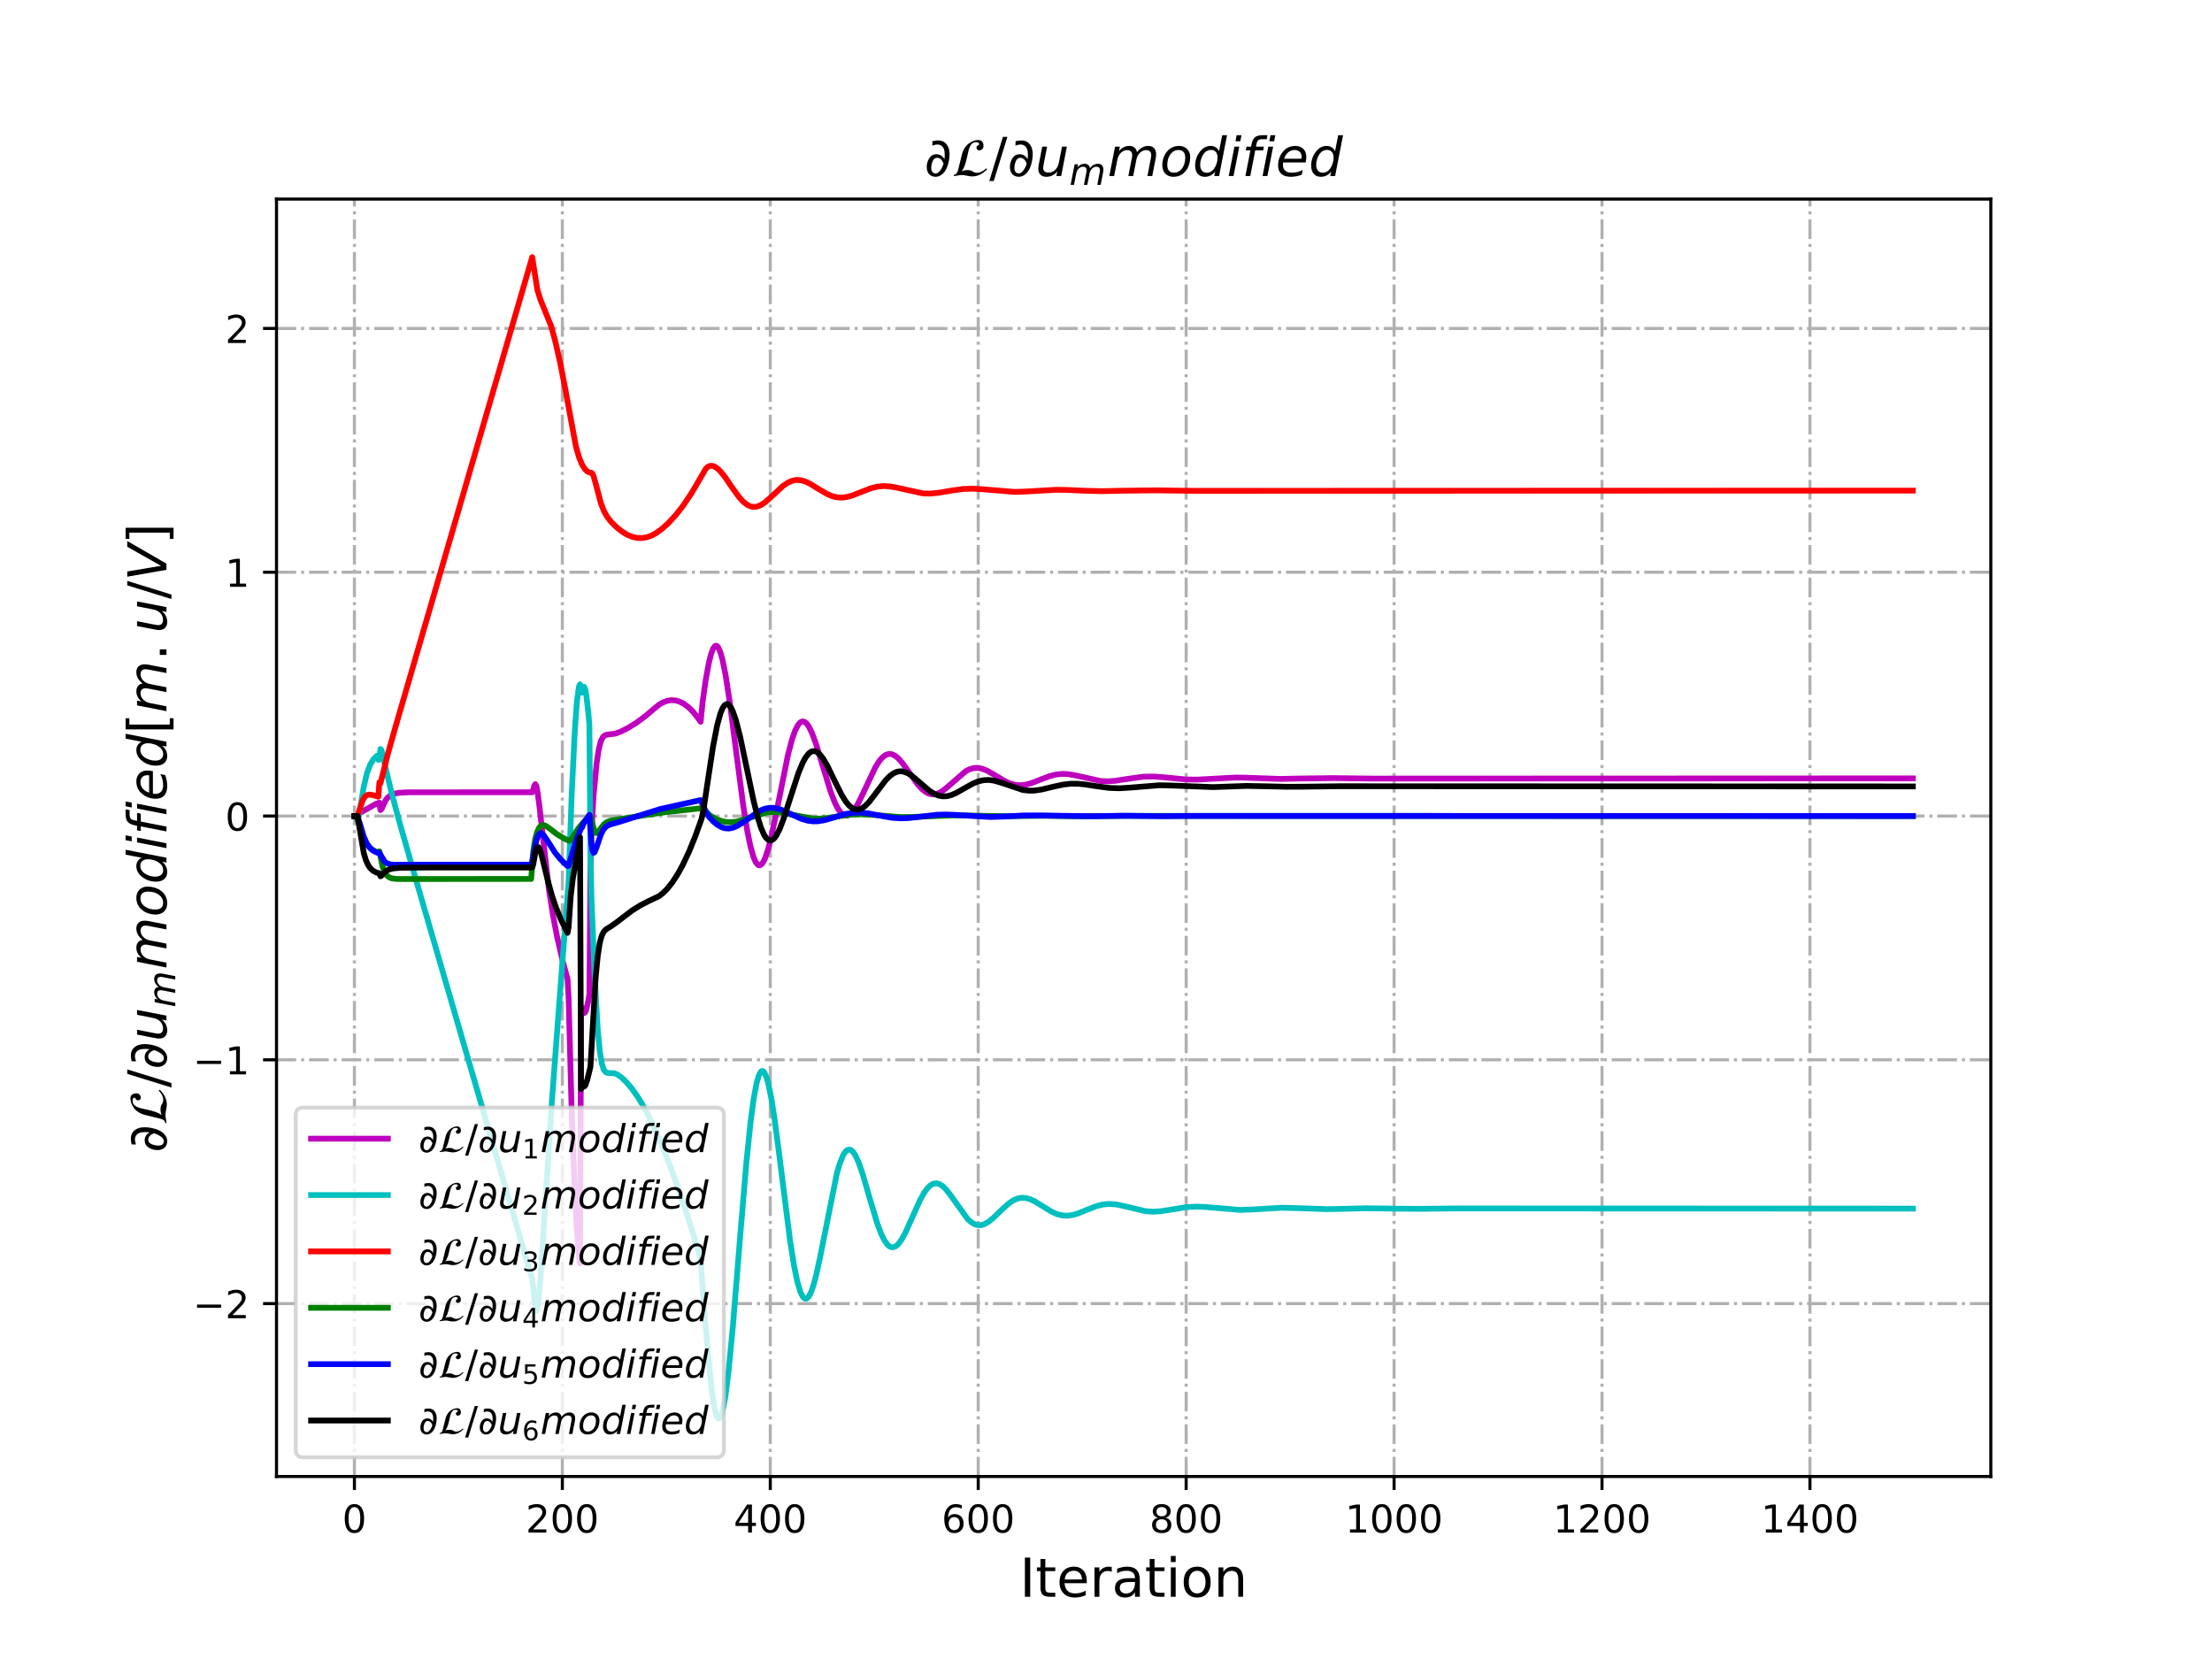 <?xml version="1.0" encoding="utf-8" standalone="no"?>
<!DOCTYPE svg PUBLIC "-//W3C//DTD SVG 1.1//EN"
  "http://www.w3.org/Graphics/SVG/1.1/DTD/svg11.dtd">
<!-- Created with matplotlib (http://matplotlib.org/) -->
<svg height="432pt" version="1.1" viewBox="0 0 576 432" width="576pt" xmlns="http://www.w3.org/2000/svg" xmlns:xlink="http://www.w3.org/1999/xlink">
 <defs>
  <style type="text/css">
*{stroke-linecap:butt;stroke-linejoin:round;}
  </style>
 </defs>
 <g id="figure_1">
  <g id="patch_1">
   <path d="M 0 432 
L 576 432 
L 576 0 
L 0 0 
z
" style="fill:#ffffff;"/>
  </g>
  <g id="axes_1">
   <g id="patch_2">
    <path d="M 72 384.48 
L 518.4 384.48 
L 518.4 51.84 
L 72 51.84 
z
" style="fill:#ffffff;"/>
   </g>
   <g id="matplotlib.axis_1">
    <g id="xtick_1">
     <g id="line2d_1">
      <path clip-path="url(#pbc50855fad)" d="M 92.291 384.48 
L 92.291 51.84 
" style="fill:none;stroke:#b0b0b0;stroke-dasharray:5.12,1.28,0.8,1.28;stroke-dashoffset:0;stroke-width:0.8;"/>
     </g>
     <g id="line2d_2">
      <defs>
       <path d="M 0 0 
L 0 3.5 
" id="m7d8eb6c7c7" style="stroke:#000000;stroke-width:0.8;"/>
      </defs>
      <g>
       <use style="stroke:#000000;stroke-width:0.8;" x="92.291" xlink:href="#m7d8eb6c7c7" y="384.48"/>
      </g>
     </g>
     <g id="text_1">
      <!-- 0 -->
      <defs>
       <path d="M 31.781 66.406 
Q 24.172 66.406 20.328 58.906 
Q 16.5 51.422 16.5 36.375 
Q 16.5 21.391 20.328 13.891 
Q 24.172 6.391 31.781 6.391 
Q 39.453 6.391 43.281 13.891 
Q 47.125 21.391 47.125 36.375 
Q 47.125 51.422 43.281 58.906 
Q 39.453 66.406 31.781 66.406 
z
M 31.781 74.219 
Q 44.047 74.219 50.516 64.516 
Q 56.984 54.828 56.984 36.375 
Q 56.984 17.969 50.516 8.266 
Q 44.047 -1.422 31.781 -1.422 
Q 19.531 -1.422 13.062 8.266 
Q 6.594 17.969 6.594 36.375 
Q 6.594 54.828 13.062 64.516 
Q 19.531 74.219 31.781 74.219 
z
" id="DejaVuSans-30"/>
      </defs>
      <g transform="translate(89.11 399.078)scale(0.1 -0.1)">
       <use xlink:href="#DejaVuSans-30"/>
      </g>
     </g>
    </g>
    <g id="xtick_2">
     <g id="line2d_3">
      <path clip-path="url(#pbc50855fad)" d="M 146.436 384.48 
L 146.436 51.84 
" style="fill:none;stroke:#b0b0b0;stroke-dasharray:5.12,1.28,0.8,1.28;stroke-dashoffset:0;stroke-width:0.8;"/>
     </g>
     <g id="line2d_4">
      <g>
       <use style="stroke:#000000;stroke-width:0.8;" x="146.436" xlink:href="#m7d8eb6c7c7" y="384.48"/>
      </g>
     </g>
     <g id="text_2">
      <!-- 200 -->
      <defs>
       <path d="M 19.188 8.297 
L 53.609 8.297 
L 53.609 0 
L 7.328 0 
L 7.328 8.297 
Q 12.938 14.109 22.625 23.891 
Q 32.328 33.688 34.812 36.531 
Q 39.547 41.844 41.422 45.531 
Q 43.312 49.219 43.312 52.781 
Q 43.312 58.594 39.234 62.25 
Q 35.156 65.922 28.609 65.922 
Q 23.969 65.922 18.812 64.312 
Q 13.672 62.703 7.812 59.422 
L 7.812 69.391 
Q 13.766 71.781 18.938 73 
Q 24.125 74.219 28.422 74.219 
Q 39.75 74.219 46.484 68.547 
Q 53.219 62.891 53.219 53.422 
Q 53.219 48.922 51.531 44.891 
Q 49.859 40.875 45.406 35.406 
Q 44.188 33.984 37.641 27.219 
Q 31.109 20.453 19.188 8.297 
z
" id="DejaVuSans-32"/>
      </defs>
      <g transform="translate(136.892 399.078)scale(0.1 -0.1)">
       <use xlink:href="#DejaVuSans-32"/>
       <use x="63.623" xlink:href="#DejaVuSans-30"/>
       <use x="127.246" xlink:href="#DejaVuSans-30"/>
      </g>
     </g>
    </g>
    <g id="xtick_3">
     <g id="line2d_5">
      <path clip-path="url(#pbc50855fad)" d="M 200.581 384.48 
L 200.581 51.84 
" style="fill:none;stroke:#b0b0b0;stroke-dasharray:5.12,1.28,0.8,1.28;stroke-dashoffset:0;stroke-width:0.8;"/>
     </g>
     <g id="line2d_6">
      <g>
       <use style="stroke:#000000;stroke-width:0.8;" x="200.581" xlink:href="#m7d8eb6c7c7" y="384.48"/>
      </g>
     </g>
     <g id="text_3">
      <!-- 400 -->
      <defs>
       <path d="M 37.797 64.312 
L 12.891 25.391 
L 37.797 25.391 
z
M 35.203 72.906 
L 47.609 72.906 
L 47.609 25.391 
L 58.016 25.391 
L 58.016 17.188 
L 47.609 17.188 
L 47.609 0 
L 37.797 0 
L 37.797 17.188 
L 4.891 17.188 
L 4.891 26.703 
z
" id="DejaVuSans-34"/>
      </defs>
      <g transform="translate(191.038 399.078)scale(0.1 -0.1)">
       <use xlink:href="#DejaVuSans-34"/>
       <use x="63.623" xlink:href="#DejaVuSans-30"/>
       <use x="127.246" xlink:href="#DejaVuSans-30"/>
      </g>
     </g>
    </g>
    <g id="xtick_4">
     <g id="line2d_7">
      <path clip-path="url(#pbc50855fad)" d="M 254.726 384.48 
L 254.726 51.84 
" style="fill:none;stroke:#b0b0b0;stroke-dasharray:5.12,1.28,0.8,1.28;stroke-dashoffset:0;stroke-width:0.8;"/>
     </g>
     <g id="line2d_8">
      <g>
       <use style="stroke:#000000;stroke-width:0.8;" x="254.726" xlink:href="#m7d8eb6c7c7" y="384.48"/>
      </g>
     </g>
     <g id="text_4">
      <!-- 600 -->
      <defs>
       <path d="M 33.016 40.375 
Q 26.375 40.375 22.484 35.828 
Q 18.609 31.297 18.609 23.391 
Q 18.609 15.531 22.484 10.953 
Q 26.375 6.391 33.016 6.391 
Q 39.656 6.391 43.531 10.953 
Q 47.406 15.531 47.406 23.391 
Q 47.406 31.297 43.531 35.828 
Q 39.656 40.375 33.016 40.375 
z
M 52.594 71.297 
L 52.594 62.312 
Q 48.875 64.062 45.094 64.984 
Q 41.312 65.922 37.594 65.922 
Q 27.828 65.922 22.672 59.328 
Q 17.531 52.734 16.797 39.406 
Q 19.672 43.656 24.016 45.922 
Q 28.375 48.188 33.594 48.188 
Q 44.578 48.188 50.953 41.516 
Q 57.328 34.859 57.328 23.391 
Q 57.328 12.156 50.688 5.359 
Q 44.047 -1.422 33.016 -1.422 
Q 20.359 -1.422 13.672 8.266 
Q 6.984 17.969 6.984 36.375 
Q 6.984 53.656 15.188 63.938 
Q 23.391 74.219 37.203 74.219 
Q 40.922 74.219 44.703 73.484 
Q 48.484 72.75 52.594 71.297 
z
" id="DejaVuSans-36"/>
      </defs>
      <g transform="translate(245.183 399.078)scale(0.1 -0.1)">
       <use xlink:href="#DejaVuSans-36"/>
       <use x="63.623" xlink:href="#DejaVuSans-30"/>
       <use x="127.246" xlink:href="#DejaVuSans-30"/>
      </g>
     </g>
    </g>
    <g id="xtick_5">
     <g id="line2d_9">
      <path clip-path="url(#pbc50855fad)" d="M 308.872 384.48 
L 308.872 51.84 
" style="fill:none;stroke:#b0b0b0;stroke-dasharray:5.12,1.28,0.8,1.28;stroke-dashoffset:0;stroke-width:0.8;"/>
     </g>
     <g id="line2d_10">
      <g>
       <use style="stroke:#000000;stroke-width:0.8;" x="308.872" xlink:href="#m7d8eb6c7c7" y="384.48"/>
      </g>
     </g>
     <g id="text_5">
      <!-- 800 -->
      <defs>
       <path d="M 31.781 34.625 
Q 24.75 34.625 20.719 30.859 
Q 16.703 27.094 16.703 20.516 
Q 16.703 13.922 20.719 10.156 
Q 24.75 6.391 31.781 6.391 
Q 38.812 6.391 42.859 10.172 
Q 46.922 13.969 46.922 20.516 
Q 46.922 27.094 42.891 30.859 
Q 38.875 34.625 31.781 34.625 
z
M 21.922 38.812 
Q 15.578 40.375 12.031 44.719 
Q 8.5 49.078 8.5 55.328 
Q 8.5 64.062 14.719 69.141 
Q 20.953 74.219 31.781 74.219 
Q 42.672 74.219 48.875 69.141 
Q 55.078 64.062 55.078 55.328 
Q 55.078 49.078 51.531 44.719 
Q 48 40.375 41.703 38.812 
Q 48.828 37.156 52.797 32.312 
Q 56.781 27.484 56.781 20.516 
Q 56.781 9.906 50.312 4.234 
Q 43.844 -1.422 31.781 -1.422 
Q 19.734 -1.422 13.25 4.234 
Q 6.781 9.906 6.781 20.516 
Q 6.781 27.484 10.781 32.312 
Q 14.797 37.156 21.922 38.812 
z
M 18.312 54.391 
Q 18.312 48.734 21.844 45.562 
Q 25.391 42.391 31.781 42.391 
Q 38.141 42.391 41.719 45.562 
Q 45.312 48.734 45.312 54.391 
Q 45.312 60.062 41.719 63.234 
Q 38.141 66.406 31.781 66.406 
Q 25.391 66.406 21.844 63.234 
Q 18.312 60.062 18.312 54.391 
z
" id="DejaVuSans-38"/>
      </defs>
      <g transform="translate(299.328 399.078)scale(0.1 -0.1)">
       <use xlink:href="#DejaVuSans-38"/>
       <use x="63.623" xlink:href="#DejaVuSans-30"/>
       <use x="127.246" xlink:href="#DejaVuSans-30"/>
      </g>
     </g>
    </g>
    <g id="xtick_6">
     <g id="line2d_11">
      <path clip-path="url(#pbc50855fad)" d="M 363.017 384.48 
L 363.017 51.84 
" style="fill:none;stroke:#b0b0b0;stroke-dasharray:5.12,1.28,0.8,1.28;stroke-dashoffset:0;stroke-width:0.8;"/>
     </g>
     <g id="line2d_12">
      <g>
       <use style="stroke:#000000;stroke-width:0.8;" x="363.017" xlink:href="#m7d8eb6c7c7" y="384.48"/>
      </g>
     </g>
     <g id="text_6">
      <!-- 1000 -->
      <defs>
       <path d="M 12.406 8.297 
L 28.516 8.297 
L 28.516 63.922 
L 10.984 60.406 
L 10.984 69.391 
L 28.422 72.906 
L 38.281 72.906 
L 38.281 8.297 
L 54.391 8.297 
L 54.391 0 
L 12.406 0 
z
" id="DejaVuSans-31"/>
      </defs>
      <g transform="translate(350.292 399.078)scale(0.1 -0.1)">
       <use xlink:href="#DejaVuSans-31"/>
       <use x="63.623" xlink:href="#DejaVuSans-30"/>
       <use x="127.246" xlink:href="#DejaVuSans-30"/>
       <use x="190.869" xlink:href="#DejaVuSans-30"/>
      </g>
     </g>
    </g>
    <g id="xtick_7">
     <g id="line2d_13">
      <path clip-path="url(#pbc50855fad)" d="M 417.162 384.48 
L 417.162 51.84 
" style="fill:none;stroke:#b0b0b0;stroke-dasharray:5.12,1.28,0.8,1.28;stroke-dashoffset:0;stroke-width:0.8;"/>
     </g>
     <g id="line2d_14">
      <g>
       <use style="stroke:#000000;stroke-width:0.8;" x="417.162" xlink:href="#m7d8eb6c7c7" y="384.48"/>
      </g>
     </g>
     <g id="text_7">
      <!-- 1200 -->
      <g transform="translate(404.437 399.078)scale(0.1 -0.1)">
       <use xlink:href="#DejaVuSans-31"/>
       <use x="63.623" xlink:href="#DejaVuSans-32"/>
       <use x="127.246" xlink:href="#DejaVuSans-30"/>
       <use x="190.869" xlink:href="#DejaVuSans-30"/>
      </g>
     </g>
    </g>
    <g id="xtick_8">
     <g id="line2d_15">
      <path clip-path="url(#pbc50855fad)" d="M 471.307 384.48 
L 471.307 51.84 
" style="fill:none;stroke:#b0b0b0;stroke-dasharray:5.12,1.28,0.8,1.28;stroke-dashoffset:0;stroke-width:0.8;"/>
     </g>
     <g id="line2d_16">
      <g>
       <use style="stroke:#000000;stroke-width:0.8;" x="471.307" xlink:href="#m7d8eb6c7c7" y="384.48"/>
      </g>
     </g>
     <g id="text_8">
      <!-- 1400 -->
      <g transform="translate(458.582 399.078)scale(0.1 -0.1)">
       <use xlink:href="#DejaVuSans-31"/>
       <use x="63.623" xlink:href="#DejaVuSans-34"/>
       <use x="127.246" xlink:href="#DejaVuSans-30"/>
       <use x="190.869" xlink:href="#DejaVuSans-30"/>
      </g>
     </g>
    </g>
    <g id="text_9">
     <!-- Iteration -->
     <defs>
      <path d="M 9.812 72.906 
L 19.672 72.906 
L 19.672 0 
L 9.812 0 
z
" id="DejaVuSans-49"/>
      <path d="M 18.312 70.219 
L 18.312 54.688 
L 36.812 54.688 
L 36.812 47.703 
L 18.312 47.703 
L 18.312 18.016 
Q 18.312 11.328 20.141 9.422 
Q 21.969 7.516 27.594 7.516 
L 36.812 7.516 
L 36.812 0 
L 27.594 0 
Q 17.188 0 13.234 3.875 
Q 9.281 7.766 9.281 18.016 
L 9.281 47.703 
L 2.688 47.703 
L 2.688 54.688 
L 9.281 54.688 
L 9.281 70.219 
z
" id="DejaVuSans-74"/>
      <path d="M 56.203 29.594 
L 56.203 25.203 
L 14.891 25.203 
Q 15.484 15.922 20.484 11.062 
Q 25.484 6.203 34.422 6.203 
Q 39.594 6.203 44.453 7.469 
Q 49.312 8.734 54.109 11.281 
L 54.109 2.781 
Q 49.266 0.734 44.188 -0.344 
Q 39.109 -1.422 33.891 -1.422 
Q 20.797 -1.422 13.156 6.188 
Q 5.516 13.812 5.516 26.812 
Q 5.516 40.234 12.766 48.109 
Q 20.016 56 32.328 56 
Q 43.359 56 49.781 48.891 
Q 56.203 41.797 56.203 29.594 
z
M 47.219 32.234 
Q 47.125 39.594 43.094 43.984 
Q 39.062 48.391 32.422 48.391 
Q 24.906 48.391 20.391 44.141 
Q 15.875 39.891 15.188 32.172 
z
" id="DejaVuSans-65"/>
      <path d="M 41.109 46.297 
Q 39.594 47.172 37.812 47.578 
Q 36.031 48 33.891 48 
Q 26.266 48 22.188 43.047 
Q 18.109 38.094 18.109 28.812 
L 18.109 0 
L 9.078 0 
L 9.078 54.688 
L 18.109 54.688 
L 18.109 46.188 
Q 20.953 51.172 25.484 53.578 
Q 30.031 56 36.531 56 
Q 37.453 56 38.578 55.875 
Q 39.703 55.766 41.062 55.516 
z
" id="DejaVuSans-72"/>
      <path d="M 34.281 27.484 
Q 23.391 27.484 19.188 25 
Q 14.984 22.516 14.984 16.5 
Q 14.984 11.719 18.141 8.906 
Q 21.297 6.109 26.703 6.109 
Q 34.188 6.109 38.703 11.406 
Q 43.219 16.703 43.219 25.484 
L 43.219 27.484 
z
M 52.203 31.203 
L 52.203 0 
L 43.219 0 
L 43.219 8.297 
Q 40.141 3.328 35.547 0.953 
Q 30.953 -1.422 24.312 -1.422 
Q 15.922 -1.422 10.953 3.297 
Q 6 8.016 6 15.922 
Q 6 25.141 12.172 29.828 
Q 18.359 34.516 30.609 34.516 
L 43.219 34.516 
L 43.219 35.406 
Q 43.219 41.609 39.141 45 
Q 35.062 48.391 27.688 48.391 
Q 23 48.391 18.547 47.266 
Q 14.109 46.141 10.016 43.891 
L 10.016 52.203 
Q 14.938 54.109 19.578 55.047 
Q 24.219 56 28.609 56 
Q 40.484 56 46.344 49.844 
Q 52.203 43.703 52.203 31.203 
z
" id="DejaVuSans-61"/>
      <path d="M 9.422 54.688 
L 18.406 54.688 
L 18.406 0 
L 9.422 0 
z
M 9.422 75.984 
L 18.406 75.984 
L 18.406 64.594 
L 9.422 64.594 
z
" id="DejaVuSans-69"/>
      <path d="M 30.609 48.391 
Q 23.391 48.391 19.188 42.75 
Q 14.984 37.109 14.984 27.297 
Q 14.984 17.484 19.156 11.844 
Q 23.344 6.203 30.609 6.203 
Q 37.797 6.203 41.984 11.859 
Q 46.188 17.531 46.188 27.297 
Q 46.188 37.016 41.984 42.703 
Q 37.797 48.391 30.609 48.391 
z
M 30.609 56 
Q 42.328 56 49.016 48.375 
Q 55.719 40.766 55.719 27.297 
Q 55.719 13.875 49.016 6.219 
Q 42.328 -1.422 30.609 -1.422 
Q 18.844 -1.422 12.172 6.219 
Q 5.516 13.875 5.516 27.297 
Q 5.516 40.766 12.172 48.375 
Q 18.844 56 30.609 56 
z
" id="DejaVuSans-6f"/>
      <path d="M 54.891 33.016 
L 54.891 0 
L 45.906 0 
L 45.906 32.719 
Q 45.906 40.484 42.875 44.328 
Q 39.844 48.188 33.797 48.188 
Q 26.516 48.188 22.312 43.547 
Q 18.109 38.922 18.109 30.906 
L 18.109 0 
L 9.078 0 
L 9.078 54.688 
L 18.109 54.688 
L 18.109 46.188 
Q 21.344 51.125 25.703 53.562 
Q 30.078 56 35.797 56 
Q 45.219 56 50.047 50.172 
Q 54.891 44.344 54.891 33.016 
z
" id="DejaVuSans-6e"/>
     </defs>
     <g transform="translate(265.508 415.796)scale(0.14 -0.14)">
      <use xlink:href="#DejaVuSans-49"/>
      <use x="29.492" xlink:href="#DejaVuSans-74"/>
      <use x="68.701" xlink:href="#DejaVuSans-65"/>
      <use x="130.225" xlink:href="#DejaVuSans-72"/>
      <use x="171.338" xlink:href="#DejaVuSans-61"/>
      <use x="232.617" xlink:href="#DejaVuSans-74"/>
      <use x="271.826" xlink:href="#DejaVuSans-69"/>
      <use x="299.609" xlink:href="#DejaVuSans-6f"/>
      <use x="360.791" xlink:href="#DejaVuSans-6e"/>
     </g>
    </g>
   </g>
   <g id="matplotlib.axis_2">
    <g id="ytick_1">
     <g id="line2d_17">
      <path clip-path="url(#pbc50855fad)" d="M 72 339.458 
L 518.4 339.458 
" style="fill:none;stroke:#b0b0b0;stroke-dasharray:5.12,1.28,0.8,1.28;stroke-dashoffset:0;stroke-width:0.8;"/>
     </g>
     <g id="line2d_18">
      <defs>
       <path d="M 0 0 
L -3.5 0 
" id="m169638c5c7" style="stroke:#000000;stroke-width:0.8;"/>
      </defs>
      <g>
       <use style="stroke:#000000;stroke-width:0.8;" x="72" xlink:href="#m169638c5c7" y="339.458"/>
      </g>
     </g>
     <g id="text_10">
      <!-- −2 -->
      <defs>
       <path d="M 10.594 35.5 
L 73.188 35.5 
L 73.188 27.203 
L 10.594 27.203 
z
" id="DejaVuSans-2212"/>
      </defs>
      <g transform="translate(50.258 343.258)scale(0.1 -0.1)">
       <use xlink:href="#DejaVuSans-2212"/>
       <use x="83.789" xlink:href="#DejaVuSans-32"/>
      </g>
     </g>
    </g>
    <g id="ytick_2">
     <g id="line2d_19">
      <path clip-path="url(#pbc50855fad)" d="M 72 275.973 
L 518.4 275.973 
" style="fill:none;stroke:#b0b0b0;stroke-dasharray:5.12,1.28,0.8,1.28;stroke-dashoffset:0;stroke-width:0.8;"/>
     </g>
     <g id="line2d_20">
      <g>
       <use style="stroke:#000000;stroke-width:0.8;" x="72" xlink:href="#m169638c5c7" y="275.973"/>
      </g>
     </g>
     <g id="text_11">
      <!-- −1 -->
      <g transform="translate(50.258 279.772)scale(0.1 -0.1)">
       <use xlink:href="#DejaVuSans-2212"/>
       <use x="83.789" xlink:href="#DejaVuSans-31"/>
      </g>
     </g>
    </g>
    <g id="ytick_3">
     <g id="line2d_21">
      <path clip-path="url(#pbc50855fad)" d="M 72 212.488 
L 518.4 212.488 
" style="fill:none;stroke:#b0b0b0;stroke-dasharray:5.12,1.28,0.8,1.28;stroke-dashoffset:0;stroke-width:0.8;"/>
     </g>
     <g id="line2d_22">
      <g>
       <use style="stroke:#000000;stroke-width:0.8;" x="72" xlink:href="#m169638c5c7" y="212.488"/>
      </g>
     </g>
     <g id="text_12">
      <!-- 0 -->
      <g transform="translate(58.638 216.287)scale(0.1 -0.1)">
       <use xlink:href="#DejaVuSans-30"/>
      </g>
     </g>
    </g>
    <g id="ytick_4">
     <g id="line2d_23">
      <path clip-path="url(#pbc50855fad)" d="M 72 149.002 
L 518.4 149.002 
" style="fill:none;stroke:#b0b0b0;stroke-dasharray:5.12,1.28,0.8,1.28;stroke-dashoffset:0;stroke-width:0.8;"/>
     </g>
     <g id="line2d_24">
      <g>
       <use style="stroke:#000000;stroke-width:0.8;" x="72" xlink:href="#m169638c5c7" y="149.002"/>
      </g>
     </g>
     <g id="text_13">
      <!-- 1 -->
      <g transform="translate(58.638 152.801)scale(0.1 -0.1)">
       <use xlink:href="#DejaVuSans-31"/>
      </g>
     </g>
    </g>
    <g id="ytick_5">
     <g id="line2d_25">
      <path clip-path="url(#pbc50855fad)" d="M 72 85.517 
L 518.4 85.517 
" style="fill:none;stroke:#b0b0b0;stroke-dasharray:5.12,1.28,0.8,1.28;stroke-dashoffset:0;stroke-width:0.8;"/>
     </g>
     <g id="line2d_26">
      <g>
       <use style="stroke:#000000;stroke-width:0.8;" x="72" xlink:href="#m169638c5c7" y="85.517"/>
      </g>
     </g>
     <g id="text_14">
      <!-- 2 -->
      <g transform="translate(58.638 89.316)scale(0.1 -0.1)">
       <use xlink:href="#DejaVuSans-32"/>
      </g>
     </g>
    </g>
    <g id="text_15">
     <!-- $\partial \mathcal{L}/ \partial u_{m} modified[m.u/V]$ -->
     <defs>
      <path d="M 21.344 -1.422 
Q 14.453 -1.422 9.969 2.734 
Q 4.641 7.672 4.641 16.609 
Q 4.641 25.875 9.328 33.109 
Q 14.156 40.531 22.859 40.531 
Q 28.562 40.531 33.062 36.969 
Q 35.688 34.859 37.5 31.344 
Q 38.141 35.297 38.141 39.797 
Q 38.141 46.391 36.578 50.203 
Q 33.109 58.641 23.922 58.641 
Q 20.453 58.641 15.094 56.5 
L 15.094 64.703 
Q 20.75 66.219 25.828 66.219 
Q 38.922 66.219 44.484 54.203 
Q 47.078 48.531 47.078 40.094 
Q 47.078 34.578 45.844 28.172 
Q 42.781 12.156 34.812 4.547 
Q 28.562 -1.422 21.344 -1.422 
z
M 12.984 15.141 
Q 12.984 10.25 15.141 7.625 
Q 17.438 4.828 20.953 4.828 
Q 24.078 4.828 26.562 7.031 
Q 30.078 10.062 32.672 14.984 
Q 34.812 19.047 35.891 23.391 
Q 31.547 33.891 24.031 33.891 
Q 17.578 33.891 14.75 25.391 
Q 12.984 20.125 12.984 15.141 
z
" id="DejaVuSans-2202"/>
      <path d="M 63.594 14.297 
L 65.297 12.5 
Q 52.297 -0.703 37.703 -0.703 
Q 33.703 -0.703 28.906 0.406 
Q 21.797 1.906 17.906 1.906 
Q 15.703 1.906 10.5 0.953 
Q 5.297 0 3 0 
L 3.594 2.406 
Q 9.094 2.406 11.406 11.703 
L 18.406 40.094 
Q 20.094 47 23.688 52.391 
Q 27.297 57.797 31.641 60.844 
Q 36 63.906 40.391 65.453 
Q 44.797 67 48.797 67 
Q 53.797 67 56.141 63.797 
Q 58.5 60.594 58.5 56 
Q 58.5 52.297 56.141 50 
Q 53.797 47.703 50.406 47.703 
Q 48.203 47.703 46.797 49.203 
Q 45.406 50.703 45.406 52.797 
Q 45.406 54.406 46.203 55.5 
Q 47 56.594 47.891 56.938 
Q 48.797 57.297 49.594 57.891 
Q 50.406 58.5 50.406 59.203 
Q 50.406 63 44.594 63 
Q 39.406 63 36.094 59.141 
Q 32.797 55.297 31.094 48.938 
Q 29.406 42.594 28.047 35.688 
Q 26.703 28.797 24.203 21.297 
Q 21.703 13.797 18.094 9.203 
L 18.094 8.797 
Q 21.297 11 29.5 11 
Q 34.797 11 38.438 8.5 
Q 42.094 6 46.297 6 
Q 54.797 6 63.594 14.297 
z
" id="STIXNonUnicode-Italic-e238"/>
      <path d="M 25.391 72.906 
L 33.688 72.906 
L 8.297 -9.281 
L 0 -9.281 
z
" id="DejaVuSans-2f"/>
      <path d="M 6.688 21.688 
L 13.094 54.688 
L 22.125 54.688 
L 15.719 22.016 
Q 15.234 19.625 15.016 17.922 
Q 14.797 16.219 14.797 15.094 
Q 14.797 10.938 17.328 8.656 
Q 19.875 6.391 24.516 6.391 
Q 31.734 6.391 37 11.266 
Q 42.281 16.156 43.891 24.422 
L 49.906 54.688 
L 58.891 54.688 
L 48.297 0 
L 39.312 0 
L 41.109 8.594 
Q 37.312 3.812 32.062 1.188 
Q 26.812 -1.422 20.906 -1.422 
Q 13.719 -1.422 9.719 2.516 
Q 5.719 6.453 5.719 13.484 
Q 5.719 14.938 5.953 17.141 
Q 6.203 19.344 6.688 21.688 
z
" id="DejaVuSans-Oblique-75"/>
      <path d="M 89.797 33.016 
L 83.406 0 
L 74.422 0 
L 80.719 32.719 
Q 81.109 34.812 81.297 36.328 
Q 81.5 37.844 81.5 38.922 
Q 81.5 43.312 79.047 45.75 
Q 76.609 48.188 72.219 48.188 
Q 65.672 48.188 60.547 43.281 
Q 55.422 38.375 53.906 30.516 
L 47.906 0 
L 38.922 0 
L 45.312 32.719 
Q 45.703 34.516 45.891 36.047 
Q 46.094 37.594 46.094 38.812 
Q 46.094 43.266 43.656 45.719 
Q 41.219 48.188 36.922 48.188 
Q 30.281 48.188 25.141 43.281 
Q 20.016 38.375 18.5 30.516 
L 12.5 0 
L 3.516 0 
L 14.203 54.688 
L 23.188 54.688 
L 21.484 46.188 
Q 25.141 50.984 30.047 53.484 
Q 34.969 56 40.578 56 
Q 46.531 56 50.359 52.875 
Q 54.203 49.75 54.984 44.188 
Q 59.078 49.953 64.469 52.969 
Q 69.875 56 75.875 56 
Q 82.906 56 86.734 51.953 
Q 90.578 47.906 90.578 40.484 
Q 90.578 38.875 90.375 36.938 
Q 90.188 35.016 89.797 33.016 
z
" id="DejaVuSans-Oblique-6d"/>
      <path d="M 25.391 -1.422 
Q 15.766 -1.422 10.172 4.516 
Q 4.594 10.453 4.594 20.703 
Q 4.594 26.656 6.516 32.828 
Q 8.453 39.016 11.531 43.219 
Q 16.359 49.75 22.312 52.875 
Q 28.266 56 35.797 56 
Q 45.125 56 50.859 50.188 
Q 56.594 44.391 56.594 35.016 
Q 56.594 28.516 54.688 22.062 
Q 52.781 15.625 49.703 11.375 
Q 44.922 4.828 38.969 1.703 
Q 33.016 -1.422 25.391 -1.422 
z
M 13.922 21 
Q 13.922 13.578 17.016 9.891 
Q 20.125 6.203 26.422 6.203 
Q 35.453 6.203 41.375 14.078 
Q 47.312 21.969 47.312 34.078 
Q 47.312 41.156 44.141 44.766 
Q 40.969 48.391 34.812 48.391 
Q 29.734 48.391 25.781 46.016 
Q 21.828 43.656 18.703 38.812 
Q 16.406 35.203 15.156 30.562 
Q 13.922 25.922 13.922 21 
z
" id="DejaVuSans-Oblique-6f"/>
      <path d="M 41.797 8.203 
Q 38.188 3.469 33.25 1.016 
Q 28.328 -1.422 22.312 -1.422 
Q 14.109 -1.422 9.344 4.172 
Q 4.594 9.766 4.594 19.484 
Q 4.594 27.594 7.469 34.938 
Q 10.359 42.281 15.828 48.094 
Q 19.438 51.953 23.969 53.969 
Q 28.516 56 33.5 56 
Q 38.766 56 42.797 53.453 
Q 46.828 50.922 49.031 46.188 
L 54.891 75.984 
L 63.922 75.984 
L 49.125 0 
L 40.094 0 
z
M 13.922 21.094 
Q 13.922 14.016 17.109 10.062 
Q 20.312 6.109 25.984 6.109 
Q 30.172 6.109 33.766 8.125 
Q 37.359 10.156 40.094 14.109 
Q 42.969 18.219 44.625 23.578 
Q 46.297 28.953 46.297 34.188 
Q 46.297 40.969 43.094 44.766 
Q 39.891 48.578 34.281 48.578 
Q 30.031 48.578 26.359 46.578 
Q 22.703 44.578 20.125 40.828 
Q 17.281 36.766 15.594 31.391 
Q 13.922 26.031 13.922 21.094 
z
" id="DejaVuSans-Oblique-64"/>
      <path d="M 18.312 75.984 
L 27.297 75.984 
L 25.094 64.594 
L 16.109 64.594 
z
M 14.203 54.688 
L 23.188 54.688 
L 12.5 0 
L 3.516 0 
z
" id="DejaVuSans-Oblique-69"/>
      <path d="M 47.797 75.984 
L 46.391 68.5 
L 37.797 68.5 
Q 32.906 68.5 30.688 66.578 
Q 28.469 64.656 27.391 59.516 
L 26.422 54.688 
L 41.219 54.688 
L 39.891 47.703 
L 25.094 47.703 
L 15.828 0 
L 6.781 0 
L 16.109 47.703 
L 7.516 47.703 
L 8.797 54.688 
L 17.391 54.688 
L 18.109 58.5 
Q 19.969 68.172 24.625 72.078 
Q 29.297 75.984 39.312 75.984 
z
" id="DejaVuSans-Oblique-66"/>
      <path d="M 48.094 32.234 
Q 48.25 33.016 48.312 33.844 
Q 48.391 34.672 48.391 35.5 
Q 48.391 41.453 44.891 44.922 
Q 41.406 48.391 35.406 48.391 
Q 28.719 48.391 23.578 44.156 
Q 18.453 39.938 15.828 32.172 
z
M 55.906 25.203 
L 14.109 25.203 
Q 13.812 23.344 13.719 22.266 
Q 13.625 21.188 13.625 20.406 
Q 13.625 13.625 17.797 9.906 
Q 21.969 6.203 29.594 6.203 
Q 35.453 6.203 40.672 7.516 
Q 45.906 8.844 50.391 11.375 
L 48.688 2.484 
Q 43.844 0.531 38.688 -0.438 
Q 33.547 -1.422 28.219 -1.422 
Q 16.844 -1.422 10.719 4.016 
Q 4.594 9.469 4.594 19.484 
Q 4.594 28.031 7.641 35.375 
Q 10.688 42.719 16.609 48.484 
Q 20.406 52.094 25.656 54.047 
Q 30.906 56 36.812 56 
Q 46.094 56 51.578 50.438 
Q 57.078 44.875 57.078 35.5 
Q 57.078 33.25 56.781 30.688 
Q 56.5 28.125 55.906 25.203 
z
" id="DejaVuSans-Oblique-65"/>
      <path d="M 8.594 75.984 
L 29.297 75.984 
L 29.297 69 
L 17.578 69 
L 17.578 -6.203 
L 29.297 -6.203 
L 29.297 -13.188 
L 8.594 -13.188 
z
" id="DejaVuSans-5b"/>
      <path d="M 10.688 12.406 
L 21 12.406 
L 21 0 
L 10.688 0 
z
" id="DejaVuSans-2e"/>
      <path d="M 20.609 0 
L 7.812 72.906 
L 17.484 72.906 
L 28.078 10.203 
L 63.484 72.906 
L 74.219 72.906 
L 32.078 0 
z
" id="DejaVuSans-Oblique-56"/>
      <path d="M 30.422 75.984 
L 30.422 -13.188 
L 9.719 -13.188 
L 9.719 -6.203 
L 21.391 -6.203 
L 21.391 69 
L 9.719 69 
L 9.719 75.984 
z
" id="DejaVuSans-5d"/>
     </defs>
     <g transform="translate(43.346 300.13)rotate(-90)scale(0.14 -0.14)">
      <use transform="translate(0 0.016)" xlink:href="#DejaVuSans-2202"/>
      <use transform="translate(51.709 0.016)" xlink:href="#STIXNonUnicode-Italic-e238"/>
      <use transform="translate(121.009 0.016)" xlink:href="#DejaVuSans-2f"/>
      <use transform="translate(154.7 0.016)" xlink:href="#DejaVuSans-2202"/>
      <use transform="translate(206.409 0.016)" xlink:href="#DejaVuSans-Oblique-75"/>
      <use transform="translate(269.788 -16.391)scale(0.7)" xlink:href="#DejaVuSans-Oblique-6d"/>
      <use transform="translate(340.711 0.016)" xlink:href="#DejaVuSans-Oblique-6d"/>
      <use transform="translate(438.123 0.016)" xlink:href="#DejaVuSans-Oblique-6f"/>
      <use transform="translate(499.305 0.016)" xlink:href="#DejaVuSans-Oblique-64"/>
      <use transform="translate(562.781 0.016)" xlink:href="#DejaVuSans-Oblique-69"/>
      <use transform="translate(590.565 0.016)" xlink:href="#DejaVuSans-Oblique-66"/>
      <use transform="translate(625.77 0.016)" xlink:href="#DejaVuSans-Oblique-69"/>
      <use transform="translate(653.553 0.016)" xlink:href="#DejaVuSans-Oblique-65"/>
      <use transform="translate(715.076 0.016)" xlink:href="#DejaVuSans-Oblique-64"/>
      <use transform="translate(778.553 0.016)" xlink:href="#DejaVuSans-5b"/>
      <use transform="translate(817.567 0.016)" xlink:href="#DejaVuSans-Oblique-6d"/>
      <use transform="translate(914.979 0.016)" xlink:href="#DejaVuSans-2e"/>
      <use transform="translate(966.248 0.016)" xlink:href="#DejaVuSans-Oblique-75"/>
      <use transform="translate(1029.627 0.016)" xlink:href="#DejaVuSans-2f"/>
      <use transform="translate(1063.319 0.016)" xlink:href="#DejaVuSans-Oblique-56"/>
      <use transform="translate(1131.727 0.016)" xlink:href="#DejaVuSans-5d"/>
     </g>
    </g>
   </g>
   <g id="line2d_27">
    <path clip-path="url(#pbc50855fad)" d="M 92.291 212.488 
L 93.103 212.488 
L 93.645 211.821 
L 94.457 211.262 
L 97.976 209.288 
L 98.788 209.009 
L 99.059 210.939 
L 99.33 210.729 
L 100.413 208.386 
L 100.954 207.682 
L 101.766 207.041 
L 102.578 206.698 
L 103.932 206.431 
L 106.369 206.31 
L 138.585 206.298 
L 138.856 205.695 
L 139.126 204.571 
L 139.397 204.203 
L 139.668 204.711 
L 139.939 205.974 
L 140.48 210.062 
L 142.917 231.457 
L 144 238.364 
L 145.082 244.002 
L 146.436 249.912 
L 147.79 254.947 
L 148.06 259.721 
L 148.873 289.749 
L 149.685 310.465 
L 150.226 320.368 
L 150.768 327.015 
L 151.038 329.034 
L 151.309 262.946 
L 151.58 262.47 
L 151.851 263.447 
L 152.121 263.777 
L 152.392 263.581 
L 152.663 262.939 
L 153.204 260.546 
L 153.475 258.864 
L 153.746 228.042 
L 154.016 216.779 
L 154.558 207.244 
L 155.37 198.68 
L 155.912 195.112 
L 156.453 193.004 
L 156.994 191.918 
L 157.536 191.455 
L 158.077 191.296 
L 160.243 191.03 
L 161.597 190.534 
L 163.492 189.576 
L 165.658 188.243 
L 168.094 186.452 
L 170.26 184.598 
L 171.614 183.5 
L 172.697 182.872 
L 173.779 182.478 
L 174.862 182.319 
L 175.945 182.402 
L 177.028 182.726 
L 178.111 183.291 
L 179.194 184.091 
L 180.548 185.436 
L 181.901 187.157 
L 182.443 187.95 
L 182.984 182.586 
L 183.796 176.885 
L 184.608 172.517 
L 185.15 170.346 
L 185.691 168.879 
L 186.233 168.181 
L 186.504 168.13 
L 186.774 168.276 
L 187.045 168.613 
L 187.586 169.838 
L 188.128 171.755 
L 188.94 175.774 
L 190.023 182.808 
L 191.647 195.359 
L 193.542 209.783 
L 194.625 216.538 
L 195.437 220.48 
L 196.25 223.299 
L 196.791 224.512 
L 197.333 225.185 
L 197.603 225.324 
L 197.874 225.331 
L 198.145 225.204 
L 198.686 224.582 
L 199.228 223.49 
L 200.04 221.064 
L 200.852 217.871 
L 202.206 211.377 
L 205.184 196.559 
L 206.267 192.458 
L 207.079 190.172 
L 207.891 188.649 
L 208.432 188.071 
L 208.974 187.849 
L 209.515 187.97 
L 210.057 188.414 
L 210.598 189.163 
L 211.41 190.795 
L 212.493 193.728 
L 214.118 199.06 
L 216.283 206.114 
L 217.366 208.939 
L 218.178 210.551 
L 218.991 211.681 
L 219.532 212.151 
L 220.074 212.386 
L 220.615 212.392 
L 221.156 212.177 
L 221.698 211.757 
L 222.51 210.786 
L 223.322 209.466 
L 224.676 206.729 
L 227.925 199.822 
L 229.008 198.121 
L 229.82 197.188 
L 230.632 196.584 
L 231.444 196.324 
L 232.256 196.4 
L 233.068 196.788 
L 233.881 197.442 
L 234.963 198.66 
L 236.588 200.921 
L 239.024 204.323 
L 240.107 205.498 
L 241.19 206.329 
L 242.002 206.71 
L 242.815 206.863 
L 243.627 206.793 
L 244.439 206.526 
L 245.522 205.898 
L 246.605 205.041 
L 251.478 200.806 
L 252.561 200.273 
L 253.644 199.994 
L 254.726 199.975 
L 255.809 200.19 
L 257.163 200.743 
L 259.058 201.841 
L 261.765 203.454 
L 263.119 204.044 
L 264.473 204.393 
L 265.826 204.476 
L 267.18 204.311 
L 268.533 203.942 
L 271.241 202.882 
L 273.407 202.076 
L 275.031 201.676 
L 276.655 201.517 
L 278.009 201.568 
L 279.904 201.879 
L 286.672 203.384 
L 288.567 203.454 
L 290.462 203.314 
L 293.17 202.889 
L 297.772 202.241 
L 300.479 202.203 
L 303.457 202.438 
L 308.872 202.971 
L 311.85 203.003 
L 315.098 202.825 
L 321.596 202.476 
L 324.303 202.508 
L 333.508 202.831 
L 338.381 202.724 
L 347.315 202.616 
L 357.332 202.743 
L 498.109 202.685 
L 498.109 202.685 
" style="fill:none;stroke:#bf00bf;stroke-linecap:square;stroke-width:1.5;"/>
   </g>
   <g id="line2d_28">
    <path clip-path="url(#pbc50855fad)" d="M 92.291 212.488 
L 92.562 212.488 
L 92.832 212.488 
L 93.103 213.459 
L 93.374 212.792 
L 93.915 209.688 
L 94.727 204.85 
L 95.54 201.403 
L 96.352 199.194 
L 97.164 197.822 
L 97.976 196.965 
L 98.247 196.756 
L 98.518 197.854 
L 98.788 197.803 
L 99.059 195.035 
L 99.33 195.296 
L 100.142 198.806 
L 101.766 205.682 
L 103.932 213.789 
L 108.805 230.765 
L 138.585 333.103 
L 138.856 335.243 
L 139.397 340.639 
L 139.668 341.388 
L 139.939 340.734 
L 140.209 338.893 
L 140.751 332.697 
L 141.834 315.835 
L 143.729 286.569 
L 145.624 261.302 
L 148.06 229.667 
L 148.873 206.812 
L 149.685 190.141 
L 150.226 182.643 
L 150.768 178.701 
L 151.038 178.212 
L 151.309 178.758 
L 151.58 180.364 
L 151.851 179.316 
L 152.121 178.859 
L 152.392 179.501 
L 152.663 180.948 
L 153.204 185.646 
L 153.475 188.744 
L 153.746 221.128 
L 154.016 234.085 
L 154.829 253.848 
L 155.641 267.948 
L 156.182 273.738 
L 156.724 277.046 
L 157.265 278.646 
L 157.807 279.262 
L 158.348 279.395 
L 159.972 279.477 
L 160.785 279.814 
L 161.867 280.582 
L 163.221 281.896 
L 164.575 283.515 
L 166.199 285.82 
L 167.823 288.537 
L 169.719 292.232 
L 171.884 297.082 
L 174.05 302.434 
L 176.487 309.062 
L 178.923 316.293 
L 181.36 324.127 
L 182.443 327.802 
L 183.255 339.427 
L 184.608 355.19 
L 185.421 362.554 
L 185.962 366.084 
L 186.504 368.363 
L 186.774 369.017 
L 187.045 369.347 
L 187.316 369.36 
L 187.586 369.062 
L 187.857 368.459 
L 188.399 366.376 
L 188.94 363.215 
L 189.752 356.688 
L 190.835 345.401 
L 192.73 322.057 
L 194.355 302.77 
L 195.437 292.232 
L 196.25 286.137 
L 197.062 281.833 
L 197.603 280.017 
L 198.145 279.052 
L 198.415 278.887 
L 198.686 278.931 
L 198.957 279.179 
L 199.498 280.258 
L 200.04 282.074 
L 200.852 286.016 
L 201.664 291.165 
L 203.018 301.513 
L 205.725 323.009 
L 206.808 329.815 
L 207.62 333.719 
L 208.432 336.443 
L 208.974 337.567 
L 209.515 338.125 
L 209.786 338.201 
L 210.057 338.138 
L 210.598 337.624 
L 211.14 336.614 
L 211.681 335.148 
L 212.493 332.215 
L 213.576 327.25 
L 217.908 305.589 
L 218.72 302.846 
L 219.532 300.859 
L 220.074 299.983 
L 220.615 299.475 
L 221.156 299.336 
L 221.698 299.539 
L 222.239 300.085 
L 222.781 300.935 
L 223.593 302.719 
L 224.676 305.843 
L 226.571 312.388 
L 228.466 318.667 
L 229.549 321.498 
L 230.361 323.098 
L 231.173 324.184 
L 231.715 324.609 
L 232.256 324.793 
L 232.798 324.742 
L 233.339 324.469 
L 233.881 323.987 
L 234.693 322.914 
L 235.776 320.959 
L 237.4 317.353 
L 239.566 312.534 
L 240.649 310.592 
L 241.461 309.462 
L 242.273 308.662 
L 243.085 308.217 
L 243.897 308.122 
L 244.71 308.363 
L 245.522 308.909 
L 246.334 309.709 
L 247.417 311.087 
L 252.019 317.492 
L 253.102 318.407 
L 253.914 318.838 
L 254.726 319.035 
L 255.539 319.003 
L 256.351 318.762 
L 257.434 318.146 
L 258.787 317.035 
L 260.953 314.915 
L 262.848 313.239 
L 263.931 312.534 
L 265.014 312.077 
L 266.097 311.887 
L 267.18 311.963 
L 268.263 312.274 
L 269.616 312.921 
L 271.511 314.102 
L 273.948 315.582 
L 275.302 316.172 
L 276.655 316.508 
L 278.009 316.566 
L 279.363 316.369 
L 280.716 315.969 
L 282.882 315.093 
L 285.589 314.045 
L 287.214 313.645 
L 288.838 313.499 
L 290.733 313.645 
L 292.628 314.045 
L 298.313 315.397 
L 300.208 315.518 
L 302.104 315.416 
L 304.811 315.004 
L 308.872 314.344 
L 311.579 314.198 
L 313.745 314.286 
L 322.949 315.061 
L 325.927 314.953 
L 333.778 314.496 
L 337.839 314.597 
L 345.69 314.864 
L 350.563 314.756 
L 355.437 314.629 
L 363.829 314.737 
L 370.056 314.775 
L 378.719 314.68 
L 498.109 314.718 
L 498.109 314.718 
" style="fill:none;stroke:#00bfbf;stroke-linecap:square;stroke-width:1.5;"/>
   </g>
   <g id="line2d_29">
    <path clip-path="url(#pbc50855fad)" d="M 92.291 212.488 
L 93.103 212.488 
L 93.645 210.754 
L 94.457 208.361 
L 94.998 207.479 
L 95.54 207.047 
L 96.081 206.907 
L 96.893 206.996 
L 98.518 207.46 
L 98.788 203.72 
L 99.059 204 
L 99.601 201.886 
L 100.954 196.438 
L 103.391 187.868 
L 136.961 72.54 
L 138.585 66.96 
L 139.939 75.531 
L 140.751 78.089 
L 143.458 84.78 
L 144.541 88.634 
L 145.895 94.582 
L 147.248 101.566 
L 149.956 116.206 
L 150.768 119.031 
L 151.58 121.011 
L 152.392 122.268 
L 152.934 122.757 
L 153.475 123.037 
L 154.016 123.106 
L 154.287 123.373 
L 154.558 123.964 
L 155.099 125.849 
L 156.453 130.979 
L 157.265 133.08 
L 158.077 134.534 
L 159.16 135.918 
L 160.514 137.251 
L 161.867 138.349 
L 163.221 139.194 
L 164.575 139.771 
L 165.928 140.076 
L 167.282 140.102 
L 168.636 139.841 
L 169.719 139.435 
L 170.801 138.851 
L 172.426 137.67 
L 174.05 136.204 
L 175.945 134.153 
L 177.84 131.734 
L 180.006 128.515 
L 181.901 125.309 
L 183.796 122.04 
L 184.338 121.545 
L 184.879 121.31 
L 185.421 121.297 
L 185.962 121.45 
L 186.774 121.957 
L 187.586 122.719 
L 188.669 124.052 
L 190.835 127.22 
L 192.46 129.455 
L 193.542 130.642 
L 194.625 131.487 
L 195.437 131.861 
L 196.25 132.007 
L 197.062 131.931 
L 198.145 131.512 
L 199.228 130.801 
L 200.852 129.366 
L 203.83 126.585 
L 205.184 125.665 
L 206.267 125.189 
L 207.349 124.979 
L 208.432 125.03 
L 209.515 125.316 
L 210.869 125.932 
L 213.035 127.265 
L 215.471 128.687 
L 216.825 129.239 
L 217.908 129.493 
L 219.261 129.576 
L 220.615 129.398 
L 221.969 129.017 
L 224.405 128.052 
L 226.842 127.119 
L 228.466 126.719 
L 230.09 126.56 
L 231.715 126.649 
L 233.61 127.004 
L 240.378 128.49 
L 242.273 128.522 
L 244.439 128.319 
L 247.958 127.716 
L 250.936 127.322 
L 253.373 127.246 
L 256.08 127.417 
L 264.202 128.09 
L 267.18 127.989 
L 275.031 127.538 
L 277.738 127.576 
L 282.611 127.798 
L 286.943 127.9 
L 291.816 127.792 
L 300.75 127.684 
L 310.767 127.811 
L 498.109 127.754 
L 498.109 127.754 
" style="fill:none;stroke:#ff0000;stroke-linecap:square;stroke-width:1.5;"/>
   </g>
   <g id="line2d_30">
    <path clip-path="url(#pbc50855fad)" d="M 92.291 212.488 
L 92.562 212.488 
L 92.832 212.488 
L 94.186 217.141 
L 94.998 218.963 
L 95.81 220.195 
L 96.623 221.02 
L 97.705 221.699 
L 98.518 222.017 
L 98.788 221.68 
L 99.601 225.572 
L 100.142 227.064 
L 100.683 227.908 
L 101.225 228.384 
L 102.037 228.727 
L 103.12 228.873 
L 105.015 228.899 
L 138.314 228.873 
L 138.856 221.807 
L 139.397 218.303 
L 139.939 216.455 
L 140.48 215.402 
L 141.022 214.919 
L 141.563 214.843 
L 142.104 215.04 
L 143.187 215.802 
L 145.082 217.249 
L 146.707 218.227 
L 148.06 218.887 
L 148.331 218.925 
L 148.602 218.741 
L 149.143 217.979 
L 150.497 215.859 
L 151.851 214.195 
L 152.663 213.357 
L 153.746 212.532 
L 154.829 216.601 
L 155.099 216.9 
L 155.37 216.906 
L 155.912 216.398 
L 157.265 214.652 
L 158.077 214.043 
L 158.889 213.726 
L 160.243 213.472 
L 167.282 212.373 
L 173.238 211.497 
L 182.713 210.443 
L 183.255 210.773 
L 184.879 212.354 
L 185.962 213.027 
L 187.316 213.611 
L 188.669 213.979 
L 190.023 214.113 
L 191.647 213.967 
L 193.272 213.554 
L 199.769 211.535 
L 201.393 211.421 
L 203.289 211.561 
L 205.184 211.923 
L 211.41 213.135 
L 213.305 213.173 
L 215.2 213.034 
L 218.449 212.551 
L 221.427 212.151 
L 224.405 212.03 
L 227.383 212.202 
L 234.693 212.78 
L 237.4 212.742 
L 248.5 212.316 
L 262.307 212.538 
L 271.782 212.424 
L 278.55 212.532 
L 283.153 212.532 
L 291.274 212.449 
L 498.109 212.488 
L 498.109 212.488 
" style="fill:none;stroke:#008000;stroke-linecap:square;stroke-width:1.5;"/>
   </g>
   <g id="line2d_31">
    <path clip-path="url(#pbc50855fad)" d="M 92.291 212.488 
L 92.562 212.488 
L 92.832 212.488 
L 93.103 212.729 
L 93.645 214.284 
L 94.727 217.884 
L 95.54 219.693 
L 96.352 220.823 
L 97.164 221.509 
L 97.976 221.934 
L 98.518 222.125 
L 98.788 222.093 
L 100.142 224.328 
L 100.683 224.753 
L 101.496 225.058 
L 102.578 225.185 
L 106.369 225.166 
L 138.314 225.153 
L 138.585 224.245 
L 139.668 218.823 
L 140.209 217.433 
L 140.48 217.109 
L 140.751 216.989 
L 141.022 217.033 
L 141.563 217.484 
L 142.375 218.652 
L 144.541 222.029 
L 145.895 223.686 
L 147.519 225.293 
L 147.79 225.527 
L 148.06 225.439 
L 148.602 223.629 
L 149.685 219.953 
L 151.309 215.643 
L 151.58 215.446 
L 151.851 214.608 
L 152.934 212.97 
L 153.475 212.177 
L 154.016 219.839 
L 154.287 221.515 
L 154.558 222.074 
L 154.829 221.915 
L 155.37 220.55 
L 156.453 217.332 
L 156.994 216.246 
L 157.536 215.522 
L 158.077 215.071 
L 158.889 214.691 
L 161.055 214.087 
L 164.304 213.059 
L 171.884 210.685 
L 180.548 208.761 
L 182.443 208.342 
L 182.984 209.504 
L 183.796 211.358 
L 184.608 212.653 
L 185.691 213.859 
L 186.774 214.754 
L 187.857 215.376 
L 188.669 215.656 
L 189.752 215.751 
L 190.835 215.554 
L 191.918 215.103 
L 193.272 214.272 
L 197.874 211.11 
L 199.228 210.577 
L 200.311 210.374 
L 201.393 210.367 
L 202.747 210.627 
L 204.101 211.11 
L 206.267 212.132 
L 208.703 213.224 
L 210.327 213.7 
L 211.681 213.878 
L 213.035 213.853 
L 214.659 213.58 
L 216.825 212.964 
L 220.074 211.992 
L 221.969 211.65 
L 223.864 211.573 
L 226.03 211.783 
L 229.278 212.418 
L 232.256 212.938 
L 234.422 213.084 
L 236.317 213.034 
L 239.024 212.748 
L 243.897 212.17 
L 246.334 212.094 
L 248.771 212.196 
L 257.975 212.742 
L 260.953 212.64 
L 266.638 212.348 
L 270.97 212.348 
L 283.965 212.545 
L 293.44 212.424 
L 302.645 212.538 
L 309.955 212.475 
L 498.109 212.488 
L 498.109 212.488 
" style="fill:none;stroke:#0000ff;stroke-linecap:square;stroke-width:1.5;"/>
   </g>
   <g id="line2d_32">
    <path clip-path="url(#pbc50855fad)" d="M 92.291 212.488 
L 93.103 212.488 
L 94.727 222.137 
L 95.269 223.94 
L 95.81 225.166 
L 96.352 225.997 
L 97.164 226.765 
L 97.976 227.184 
L 98.788 227.419 
L 99.059 228.175 
L 99.33 228.029 
L 100.413 226.873 
L 101.225 226.442 
L 102.308 226.15 
L 104.203 225.966 
L 111.512 225.902 
L 138.585 225.902 
L 138.856 225.07 
L 139.397 222.01 
L 139.668 221.033 
L 139.939 220.576 
L 140.209 220.595 
L 140.48 221.001 
L 141.022 222.614 
L 142.646 229.299 
L 143.729 233.222 
L 144.812 236.415 
L 146.165 239.685 
L 147.79 242.91 
L 148.06 241.469 
L 148.602 233.52 
L 149.143 228.892 
L 150.226 222.582 
L 151.038 218.004 
L 151.309 283.591 
L 151.58 282.595 
L 151.851 282.512 
L 152.121 282.95 
L 152.392 282.664 
L 152.934 281.153 
L 153.746 277.795 
L 155.099 254.655 
L 155.641 248.998 
L 156.182 245.513 
L 156.724 243.564 
L 157.265 242.548 
L 157.807 242.002 
L 159.16 241.17 
L 160.514 240.212 
L 164.575 237.107 
L 166.741 235.755 
L 168.906 234.638 
L 171.614 233.355 
L 172.697 232.505 
L 173.779 231.406 
L 175.133 229.692 
L 176.487 227.597 
L 177.84 225.128 
L 179.465 221.668 
L 181.089 217.668 
L 182.713 213.135 
L 183.255 210.412 
L 184.338 203.181 
L 185.691 194.299 
L 186.774 188.757 
L 187.586 185.811 
L 188.128 184.471 
L 188.669 183.64 
L 189.211 183.322 
L 189.482 183.354 
L 189.752 183.5 
L 190.294 184.154 
L 190.835 185.246 
L 191.647 187.614 
L 192.73 191.855 
L 194.355 199.575 
L 196.25 208.621 
L 197.333 212.926 
L 198.145 215.484 
L 198.957 217.351 
L 199.498 218.189 
L 200.04 218.69 
L 200.581 218.855 
L 201.123 218.703 
L 201.664 218.239 
L 202.206 217.49 
L 203.018 215.897 
L 204.101 213.078 
L 205.725 207.993 
L 207.891 201.34 
L 208.974 198.711 
L 209.786 197.219 
L 210.598 196.191 
L 211.14 195.778 
L 211.681 195.588 
L 212.222 195.607 
L 212.764 195.835 
L 213.576 196.54 
L 214.388 197.607 
L 215.471 199.486 
L 217.366 203.403 
L 219.261 207.161 
L 220.344 208.856 
L 221.156 209.815 
L 221.969 210.462 
L 222.781 210.786 
L 223.593 210.793 
L 224.405 210.494 
L 225.217 209.935 
L 226.3 208.844 
L 227.925 206.736 
L 230.632 203.162 
L 231.715 202.063 
L 232.798 201.295 
L 233.61 200.959 
L 234.422 200.832 
L 235.234 200.914 
L 236.317 201.308 
L 237.4 201.981 
L 239.024 203.327 
L 242.002 205.904 
L 243.356 206.755 
L 244.439 207.187 
L 245.522 207.371 
L 246.605 207.32 
L 247.688 207.047 
L 249.041 206.463 
L 251.207 205.225 
L 253.373 204.025 
L 254.726 203.479 
L 256.08 203.162 
L 257.434 203.098 
L 258.787 203.263 
L 260.682 203.809 
L 266.368 205.714 
L 267.992 205.891 
L 269.346 205.866 
L 271.241 205.593 
L 274.489 204.806 
L 276.926 204.292 
L 278.821 204.082 
L 280.716 204.088 
L 282.611 204.273 
L 285.319 204.698 
L 288.838 205.174 
L 291.545 205.263 
L 294.252 205.098 
L 301.833 204.482 
L 304.269 204.52 
L 315.911 204.958 
L 324.574 204.653 
L 330.259 204.761 
L 334.861 204.869 
L 338.922 204.857 
L 348.668 204.736 
L 498.109 204.787 
L 498.109 204.787 
" style="fill:none;stroke:#000000;stroke-linecap:square;stroke-width:1.5;"/>
   </g>
   <g id="patch_3">
    <path d="M 72 384.48 
L 72 51.84 
" style="fill:none;stroke:#000000;stroke-linecap:square;stroke-linejoin:miter;stroke-width:0.8;"/>
   </g>
   <g id="patch_4">
    <path d="M 518.4 384.48 
L 518.4 51.84 
" style="fill:none;stroke:#000000;stroke-linecap:square;stroke-linejoin:miter;stroke-width:0.8;"/>
   </g>
   <g id="patch_5">
    <path d="M 72 384.48 
L 518.4 384.48 
" style="fill:none;stroke:#000000;stroke-linecap:square;stroke-linejoin:miter;stroke-width:0.8;"/>
   </g>
   <g id="patch_6">
    <path d="M 72 51.84 
L 518.4 51.84 
" style="fill:none;stroke:#000000;stroke-linecap:square;stroke-linejoin:miter;stroke-width:0.8;"/>
   </g>
   <g id="text_16">
    <!-- $\partial \mathcal{L}/ \partial u_{m} modified$ -->
    <g transform="translate(240.67 45.84)scale(0.14 -0.14)">
     <use transform="translate(0 0.016)" xlink:href="#DejaVuSans-2202"/>
     <use transform="translate(51.709 0.016)" xlink:href="#STIXNonUnicode-Italic-e238"/>
     <use transform="translate(121.009 0.016)" xlink:href="#DejaVuSans-2f"/>
     <use transform="translate(154.7 0.016)" xlink:href="#DejaVuSans-2202"/>
     <use transform="translate(206.409 0.016)" xlink:href="#DejaVuSans-Oblique-75"/>
     <use transform="translate(269.788 -16.391)scale(0.7)" xlink:href="#DejaVuSans-Oblique-6d"/>
     <use transform="translate(340.711 0.016)" xlink:href="#DejaVuSans-Oblique-6d"/>
     <use transform="translate(438.123 0.016)" xlink:href="#DejaVuSans-Oblique-6f"/>
     <use transform="translate(499.305 0.016)" xlink:href="#DejaVuSans-Oblique-64"/>
     <use transform="translate(562.781 0.016)" xlink:href="#DejaVuSans-Oblique-69"/>
     <use transform="translate(590.565 0.016)" xlink:href="#DejaVuSans-Oblique-66"/>
     <use transform="translate(625.77 0.016)" xlink:href="#DejaVuSans-Oblique-69"/>
     <use transform="translate(653.553 0.016)" xlink:href="#DejaVuSans-Oblique-65"/>
     <use transform="translate(715.076 0.016)" xlink:href="#DejaVuSans-Oblique-64"/>
    </g>
   </g>
   <g id="legend_1">
    <g id="patch_7">
     <path d="M 79 379.48 
L 186.5 379.48 
Q 188.5 379.48 188.5 377.48 
L 188.5 290.411 
Q 188.5 288.411 186.5 288.411 
L 79 288.411 
Q 77 288.411 77 290.411 
L 77 377.48 
Q 77 379.48 79 379.48 
z
" style="fill:#ffffff;opacity:0.8;stroke:#cccccc;stroke-linejoin:miter;"/>
    </g>
    <g id="line2d_33">
     <path d="M 81 296.51 
L 101 296.51 
" style="fill:none;stroke:#bf00bf;stroke-linecap:square;stroke-width:1.5;"/>
    </g>
    <g id="line2d_34"/>
    <g id="text_17">
     <!-- $\partial \mathcal{L}/ \partial u_{1} modified$ -->
     <g transform="translate(109 300.01)scale(0.1 -0.1)">
      <use transform="translate(0 0.016)" xlink:href="#DejaVuSans-2202"/>
      <use transform="translate(51.709 0.016)" xlink:href="#STIXNonUnicode-Italic-e238"/>
      <use transform="translate(121.009 0.016)" xlink:href="#DejaVuSans-2f"/>
      <use transform="translate(154.7 0.016)" xlink:href="#DejaVuSans-2202"/>
      <use transform="translate(206.409 0.016)" xlink:href="#DejaVuSans-Oblique-75"/>
      <use transform="translate(269.788 -16.391)scale(0.7)" xlink:href="#DejaVuSans-31"/>
      <use transform="translate(317.059 0.016)" xlink:href="#DejaVuSans-Oblique-6d"/>
      <use transform="translate(414.471 0.016)" xlink:href="#DejaVuSans-Oblique-6f"/>
      <use transform="translate(475.653 0.016)" xlink:href="#DejaVuSans-Oblique-64"/>
      <use transform="translate(539.129 0.016)" xlink:href="#DejaVuSans-Oblique-69"/>
      <use transform="translate(566.912 0.016)" xlink:href="#DejaVuSans-Oblique-66"/>
      <use transform="translate(602.117 0.016)" xlink:href="#DejaVuSans-Oblique-69"/>
      <use transform="translate(629.901 0.016)" xlink:href="#DejaVuSans-Oblique-65"/>
      <use transform="translate(691.424 0.016)" xlink:href="#DejaVuSans-Oblique-64"/>
     </g>
    </g>
    <g id="line2d_35">
     <path d="M 81 311.188 
L 101 311.188 
" style="fill:none;stroke:#00bfbf;stroke-linecap:square;stroke-width:1.5;"/>
    </g>
    <g id="line2d_36"/>
    <g id="text_18">
     <!-- $\partial \mathcal{L}/ \partial u_{2} modified$ -->
     <g transform="translate(109 314.688)scale(0.1 -0.1)">
      <use transform="translate(0 0.016)" xlink:href="#DejaVuSans-2202"/>
      <use transform="translate(51.709 0.016)" xlink:href="#STIXNonUnicode-Italic-e238"/>
      <use transform="translate(121.009 0.016)" xlink:href="#DejaVuSans-2f"/>
      <use transform="translate(154.7 0.016)" xlink:href="#DejaVuSans-2202"/>
      <use transform="translate(206.409 0.016)" xlink:href="#DejaVuSans-Oblique-75"/>
      <use transform="translate(269.788 -16.391)scale(0.7)" xlink:href="#DejaVuSans-32"/>
      <use transform="translate(317.059 0.016)" xlink:href="#DejaVuSans-Oblique-6d"/>
      <use transform="translate(414.471 0.016)" xlink:href="#DejaVuSans-Oblique-6f"/>
      <use transform="translate(475.653 0.016)" xlink:href="#DejaVuSans-Oblique-64"/>
      <use transform="translate(539.129 0.016)" xlink:href="#DejaVuSans-Oblique-69"/>
      <use transform="translate(566.912 0.016)" xlink:href="#DejaVuSans-Oblique-66"/>
      <use transform="translate(602.117 0.016)" xlink:href="#DejaVuSans-Oblique-69"/>
      <use transform="translate(629.901 0.016)" xlink:href="#DejaVuSans-Oblique-65"/>
      <use transform="translate(691.424 0.016)" xlink:href="#DejaVuSans-Oblique-64"/>
     </g>
    </g>
    <g id="line2d_37">
     <path d="M 81 325.866 
L 101 325.866 
" style="fill:none;stroke:#ff0000;stroke-linecap:square;stroke-width:1.5;"/>
    </g>
    <g id="line2d_38"/>
    <g id="text_19">
     <!-- $\partial \mathcal{L}/ \partial u_{3} modified$ -->
     <defs>
      <path d="M 40.578 39.312 
Q 47.656 37.797 51.625 33 
Q 55.609 28.219 55.609 21.188 
Q 55.609 10.406 48.188 4.484 
Q 40.766 -1.422 27.094 -1.422 
Q 22.516 -1.422 17.656 -0.516 
Q 12.797 0.391 7.625 2.203 
L 7.625 11.719 
Q 11.719 9.328 16.594 8.109 
Q 21.484 6.891 26.812 6.891 
Q 36.078 6.891 40.938 10.547 
Q 45.797 14.203 45.797 21.188 
Q 45.797 27.641 41.281 31.266 
Q 36.766 34.906 28.719 34.906 
L 20.219 34.906 
L 20.219 43.016 
L 29.109 43.016 
Q 36.375 43.016 40.234 45.922 
Q 44.094 48.828 44.094 54.297 
Q 44.094 59.906 40.109 62.906 
Q 36.141 65.922 28.719 65.922 
Q 24.656 65.922 20.016 65.031 
Q 15.375 64.156 9.812 62.312 
L 9.812 71.094 
Q 15.438 72.656 20.344 73.438 
Q 25.25 74.219 29.594 74.219 
Q 40.828 74.219 47.359 69.109 
Q 53.906 64.016 53.906 55.328 
Q 53.906 49.266 50.438 45.094 
Q 46.969 40.922 40.578 39.312 
z
" id="DejaVuSans-33"/>
     </defs>
     <g transform="translate(109 329.366)scale(0.1 -0.1)">
      <use transform="translate(0 0.016)" xlink:href="#DejaVuSans-2202"/>
      <use transform="translate(51.709 0.016)" xlink:href="#STIXNonUnicode-Italic-e238"/>
      <use transform="translate(121.009 0.016)" xlink:href="#DejaVuSans-2f"/>
      <use transform="translate(154.7 0.016)" xlink:href="#DejaVuSans-2202"/>
      <use transform="translate(206.409 0.016)" xlink:href="#DejaVuSans-Oblique-75"/>
      <use transform="translate(269.788 -16.391)scale(0.7)" xlink:href="#DejaVuSans-33"/>
      <use transform="translate(317.059 0.016)" xlink:href="#DejaVuSans-Oblique-6d"/>
      <use transform="translate(414.471 0.016)" xlink:href="#DejaVuSans-Oblique-6f"/>
      <use transform="translate(475.653 0.016)" xlink:href="#DejaVuSans-Oblique-64"/>
      <use transform="translate(539.129 0.016)" xlink:href="#DejaVuSans-Oblique-69"/>
      <use transform="translate(566.912 0.016)" xlink:href="#DejaVuSans-Oblique-66"/>
      <use transform="translate(602.117 0.016)" xlink:href="#DejaVuSans-Oblique-69"/>
      <use transform="translate(629.901 0.016)" xlink:href="#DejaVuSans-Oblique-65"/>
      <use transform="translate(691.424 0.016)" xlink:href="#DejaVuSans-Oblique-64"/>
     </g>
    </g>
    <g id="line2d_39">
     <path d="M 81 340.544 
L 101 340.544 
" style="fill:none;stroke:#008000;stroke-linecap:square;stroke-width:1.5;"/>
    </g>
    <g id="line2d_40"/>
    <g id="text_20">
     <!-- $\partial \mathcal{L}/ \partial u_{4} modified$ -->
     <g transform="translate(109 344.044)scale(0.1 -0.1)">
      <use transform="translate(0 0.016)" xlink:href="#DejaVuSans-2202"/>
      <use transform="translate(51.709 0.016)" xlink:href="#STIXNonUnicode-Italic-e238"/>
      <use transform="translate(121.009 0.016)" xlink:href="#DejaVuSans-2f"/>
      <use transform="translate(154.7 0.016)" xlink:href="#DejaVuSans-2202"/>
      <use transform="translate(206.409 0.016)" xlink:href="#DejaVuSans-Oblique-75"/>
      <use transform="translate(269.788 -16.391)scale(0.7)" xlink:href="#DejaVuSans-34"/>
      <use transform="translate(317.059 0.016)" xlink:href="#DejaVuSans-Oblique-6d"/>
      <use transform="translate(414.471 0.016)" xlink:href="#DejaVuSans-Oblique-6f"/>
      <use transform="translate(475.653 0.016)" xlink:href="#DejaVuSans-Oblique-64"/>
      <use transform="translate(539.129 0.016)" xlink:href="#DejaVuSans-Oblique-69"/>
      <use transform="translate(566.912 0.016)" xlink:href="#DejaVuSans-Oblique-66"/>
      <use transform="translate(602.117 0.016)" xlink:href="#DejaVuSans-Oblique-69"/>
      <use transform="translate(629.901 0.016)" xlink:href="#DejaVuSans-Oblique-65"/>
      <use transform="translate(691.424 0.016)" xlink:href="#DejaVuSans-Oblique-64"/>
     </g>
    </g>
    <g id="line2d_41">
     <path d="M 81 355.222 
L 101 355.222 
" style="fill:none;stroke:#0000ff;stroke-linecap:square;stroke-width:1.5;"/>
    </g>
    <g id="line2d_42"/>
    <g id="text_21">
     <!-- $\partial \mathcal{L}/ \partial u_{5} modified$ -->
     <defs>
      <path d="M 10.797 72.906 
L 49.516 72.906 
L 49.516 64.594 
L 19.828 64.594 
L 19.828 46.734 
Q 21.969 47.469 24.109 47.828 
Q 26.266 48.188 28.422 48.188 
Q 40.625 48.188 47.75 41.5 
Q 54.891 34.812 54.891 23.391 
Q 54.891 11.625 47.562 5.094 
Q 40.234 -1.422 26.906 -1.422 
Q 22.312 -1.422 17.547 -0.641 
Q 12.797 0.141 7.719 1.703 
L 7.719 11.625 
Q 12.109 9.234 16.797 8.062 
Q 21.484 6.891 26.703 6.891 
Q 35.156 6.891 40.078 11.328 
Q 45.016 15.766 45.016 23.391 
Q 45.016 31 40.078 35.438 
Q 35.156 39.891 26.703 39.891 
Q 22.75 39.891 18.812 39.016 
Q 14.891 38.141 10.797 36.281 
z
" id="DejaVuSans-35"/>
     </defs>
     <g transform="translate(109 358.722)scale(0.1 -0.1)">
      <use transform="translate(0 0.016)" xlink:href="#DejaVuSans-2202"/>
      <use transform="translate(51.709 0.016)" xlink:href="#STIXNonUnicode-Italic-e238"/>
      <use transform="translate(121.009 0.016)" xlink:href="#DejaVuSans-2f"/>
      <use transform="translate(154.7 0.016)" xlink:href="#DejaVuSans-2202"/>
      <use transform="translate(206.409 0.016)" xlink:href="#DejaVuSans-Oblique-75"/>
      <use transform="translate(269.788 -16.391)scale(0.7)" xlink:href="#DejaVuSans-35"/>
      <use transform="translate(317.059 0.016)" xlink:href="#DejaVuSans-Oblique-6d"/>
      <use transform="translate(414.471 0.016)" xlink:href="#DejaVuSans-Oblique-6f"/>
      <use transform="translate(475.653 0.016)" xlink:href="#DejaVuSans-Oblique-64"/>
      <use transform="translate(539.129 0.016)" xlink:href="#DejaVuSans-Oblique-69"/>
      <use transform="translate(566.912 0.016)" xlink:href="#DejaVuSans-Oblique-66"/>
      <use transform="translate(602.117 0.016)" xlink:href="#DejaVuSans-Oblique-69"/>
      <use transform="translate(629.901 0.016)" xlink:href="#DejaVuSans-Oblique-65"/>
      <use transform="translate(691.424 0.016)" xlink:href="#DejaVuSans-Oblique-64"/>
     </g>
    </g>
    <g id="line2d_43">
     <path d="M 81 369.9 
L 101 369.9 
" style="fill:none;stroke:#000000;stroke-linecap:square;stroke-width:1.5;"/>
    </g>
    <g id="line2d_44"/>
    <g id="text_22">
     <!-- $\partial \mathcal{L}/ \partial u_{6} modified$ -->
     <g transform="translate(109 373.4)scale(0.1 -0.1)">
      <use transform="translate(0 0.016)" xlink:href="#DejaVuSans-2202"/>
      <use transform="translate(51.709 0.016)" xlink:href="#STIXNonUnicode-Italic-e238"/>
      <use transform="translate(121.009 0.016)" xlink:href="#DejaVuSans-2f"/>
      <use transform="translate(154.7 0.016)" xlink:href="#DejaVuSans-2202"/>
      <use transform="translate(206.409 0.016)" xlink:href="#DejaVuSans-Oblique-75"/>
      <use transform="translate(269.788 -16.391)scale(0.7)" xlink:href="#DejaVuSans-36"/>
      <use transform="translate(317.059 0.016)" xlink:href="#DejaVuSans-Oblique-6d"/>
      <use transform="translate(414.471 0.016)" xlink:href="#DejaVuSans-Oblique-6f"/>
      <use transform="translate(475.653 0.016)" xlink:href="#DejaVuSans-Oblique-64"/>
      <use transform="translate(539.129 0.016)" xlink:href="#DejaVuSans-Oblique-69"/>
      <use transform="translate(566.912 0.016)" xlink:href="#DejaVuSans-Oblique-66"/>
      <use transform="translate(602.117 0.016)" xlink:href="#DejaVuSans-Oblique-69"/>
      <use transform="translate(629.901 0.016)" xlink:href="#DejaVuSans-Oblique-65"/>
      <use transform="translate(691.424 0.016)" xlink:href="#DejaVuSans-Oblique-64"/>
     </g>
    </g>
   </g>
  </g>
 </g>
 <defs>
  <clipPath id="pbc50855fad">
   <rect height="332.64" width="446.4" x="72" y="51.84"/>
  </clipPath>
 </defs>
</svg>
